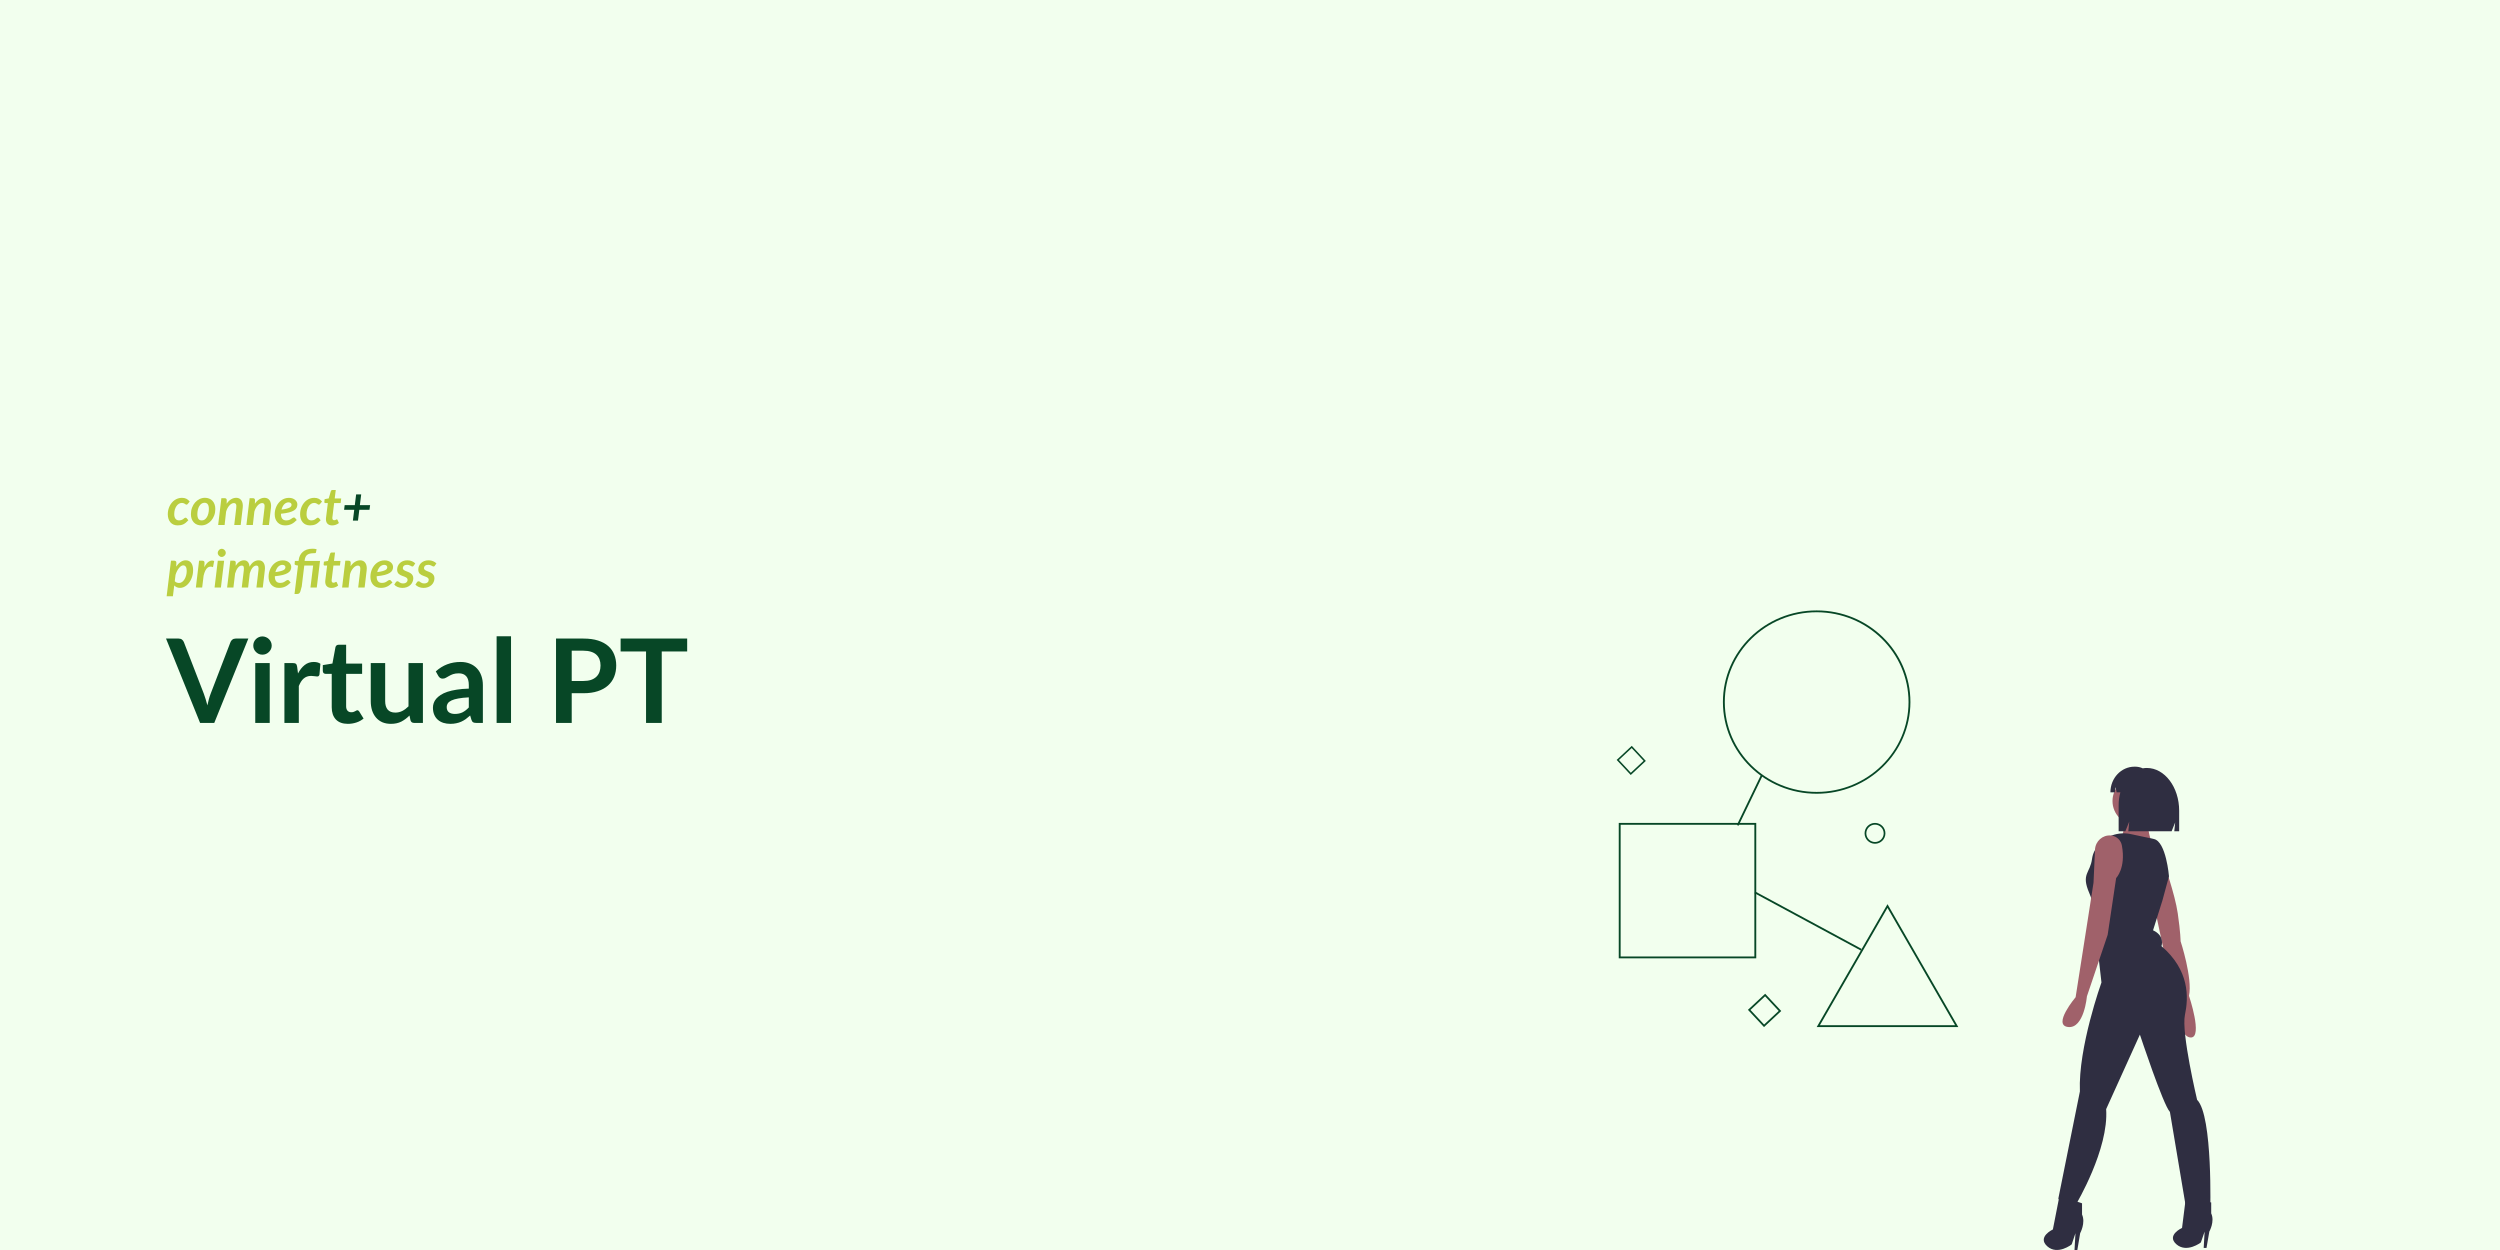 <svg width="1200" height="600" viewBox="0 0 1200 600" fill="none" xmlns="http://www.w3.org/2000/svg">
<g id="primefitness_hero">
<rect width="1200" height="600" fill="#F2FFEE"/>
<g id="undraw_ideation_2a64">
<path id="Shape" fill-rule="evenodd" clip-rule="evenodd" d="M900 395C897.239 395 895 397.239 895 400C895.003 402.76 897.24 404.997 900 405C902.761 405 905 402.761 905 400C905 397.239 902.761 395 900 395ZM900 404.167C897.699 404.167 895.833 402.301 895.833 400C895.836 397.7 897.7 395.836 900 395.833C902.301 395.833 904.167 397.699 904.167 400C904.167 402.301 902.301 404.167 900 404.167Z" fill="#074726"/>
<path id="Shape_2" fill-rule="evenodd" clip-rule="evenodd" d="M839 484.722L846.722 493L855 485.278L847.278 477L839 484.722ZM846.764 491.769L840.231 484.764L847.236 478.231L853.769 485.236L846.764 491.769Z" fill="#074726"/>
<path id="Shape_3" fill-rule="evenodd" clip-rule="evenodd" d="M776 364.756L782.756 372L790 365.244L783.244 358L776 364.756ZM782.794 370.923L777.077 364.794L783.206 359.077L788.923 365.206L782.794 370.923Z" fill="#074726"/>
<path id="Shape_4" fill-rule="evenodd" clip-rule="evenodd" d="M827 337C827 361.301 847.147 381 872 381C896.841 380.973 916.972 361.289 917 337C917 312.699 896.853 293 872 293C847.147 293 827 312.699 827 337ZM827.9 337C827.9 313.185 847.644 293.88 872 293.88C896.344 293.907 916.073 313.197 916.1 337C916.1 360.815 896.356 380.12 872 380.12C847.644 380.12 827.9 360.815 827.9 337Z" fill="#074726"/>
<path id="Rectangle" d="M833.682 395.978L845.266 371.946L846.074 372.333L834.49 396.365L833.682 395.978Z" fill="#074726"/>
<path id="Rectangle_2" d="M842.165 428.748L842.592 427.962L893.617 455.488L893.19 456.274L842.165 428.748Z" fill="#074726"/>
<path id="Shape_5" fill-rule="evenodd" clip-rule="evenodd" d="M777 460H843V395H777V460ZM842.096 459.11H777.904V395.89H842.096V459.11Z" fill="#074726"/>
<path id="Shape_6" fill-rule="evenodd" clip-rule="evenodd" d="M872 493H940L906 434L872 493ZM938.44 492.098H873.56L906 435.804L938.44 492.098Z" fill="#074726"/>
<circle id="Oval" cx="1025.5" cy="384.5" r="11.5" fill="#A0616A"/>
<path id="Path" d="M1030.19 391.048C1030.19 391.048 1031.55 404.108 1033.8 406.284C1036.06 408.461 1018 404.978 1018 404.978C1018 404.978 1020.71 394.096 1018.9 392.354C1017.1 390.613 1030.19 391.048 1030.19 391.048Z" fill="#A0616A"/>
<path id="Path_2" d="M1038.59 414C1038.59 414 1043.98 429.111 1045.33 438.444C1046.68 447.778 1046.68 451.778 1046.68 451.778C1046.68 451.778 1052.52 469.556 1050.72 478C1050.72 478 1057.46 498 1051.62 498C1045.78 498 1043.98 481.556 1043.98 481.556L1035 439.333L1038.59 414Z" fill="#A0616A"/>
<path id="Path_3" d="M1041.11 420.611C1041.11 420.611 1039.76 404.069 1033.91 402.728C1031.11 402.088 1026.58 401.142 1022.6 400.328C1015.66 398.91 1008.51 402.177 1005.36 408.472C1004.77 409.613 1004.38 410.846 1004.2 412.117C1003.3 419.27 998.801 419.27 1002.85 428.659C1006.9 438.047 1006 447.883 1006 447.883L1008.7 471.578C1008.7 471.578 997.451 502.874 998.351 523.886L988 575.3C988 575.3 990.25 580.665 996.551 577.983C996.551 577.983 1012.3 551.605 1010.95 532.381L1027.15 496.614C1027.15 496.614 1038.41 530.592 1041.56 533.722L1049.66 582.006C1049.66 582.006 1057.31 584.242 1060.91 582.006C1060.91 582.006 1062.26 535.51 1054.61 527.91C1054.61 527.91 1046.96 495.72 1048.76 487.226C1050.56 478.731 1051.01 465.766 1037.51 454.142C1037.51 454.142 1039.31 449.224 1033.46 446.542L1037.96 432.235L1041.11 420.611Z" fill="#2F2E41"/>
<path id="Path_4" d="M1013.61 401.071C1013.49 401.053 1013.37 401.039 1013.24 401.028C1009.23 400.67 1005.78 403.83 1005.61 407.799L1004.89 423.692L1002.18 441.121L996.297 478.662C996.297 478.662 984.99 492.069 992.679 492.963C1000.37 493.857 1001.73 478.215 1001.73 478.215L1011.68 448.719L1015.75 421.457C1015.75 421.457 1020.49 416.766 1018.52 405.92C1018.11 403.431 1016.13 401.48 1013.61 401.071Z" fill="#A0616A"/>
<path id="Path_5" d="M988.543 574L985.382 590.138C985.382 590.138 977.706 593.724 982.673 598.207C987.64 602.69 994.412 597.31 994.412 597.31L996.218 591.931L995.767 600H997.122L998.476 591.931C998.476 591.931 1001.19 587 999.379 582.966V577.586L988.543 574Z" fill="#2F2E41"/>
<path id="Path_6" d="M1049.19 575L1047.38 589.4C1047.38 589.4 1039.71 592.891 1044.67 597.255C1049.64 601.618 1056.41 596.382 1056.41 596.382L1058.22 591.145L1057.77 599H1059.12L1060.48 591.145C1060.48 591.145 1063.19 586.345 1061.38 582.418V577.182L1049.19 575Z" fill="#2F2E41"/>
<path id="Path_7" d="M1030.46 368.621H1030.46C1029.81 368.622 1029.17 368.683 1028.54 368.802C1027.41 368.276 1026.16 368.001 1024.89 368H1024.56C1018.18 368 1013 373.51 1013 380.307V380.307H1015.14L1015.49 377.799L1015.99 380.307H1017.77C1017.22 382.32 1016.94 384.392 1016.95 386.473V399H1020.18L1022.05 394.359L1021.59 399H1042.38L1044.08 394.781L1043.66 399H1046V389.164C1046 377.818 1039.04 368.621 1030.46 368.621Z" fill="#2F2E41"/>
</g>
<path id="Virtual PT" d="M119.2 306.512L102.848 347H96.044L79.692 306.512H85.74C86.393 306.512 86.925 306.671 87.336 306.988C87.747 307.305 88.055 307.716 88.26 308.22L97.808 332.916C98.125 333.719 98.424 334.605 98.704 335.576C99.003 336.528 99.283 337.527 99.544 338.572C99.768 337.527 100.011 336.528 100.272 335.576C100.533 334.605 100.823 333.719 101.14 332.916L110.632 308.22C110.781 307.791 111.071 307.399 111.5 307.044C111.948 306.689 112.489 306.512 113.124 306.512H119.2ZM129.467 318.272V347H122.523V318.272H129.467ZM130.419 309.9C130.419 310.497 130.297 311.057 130.055 311.58C129.812 312.103 129.485 312.56 129.075 312.952C128.683 313.344 128.216 313.661 127.675 313.904C127.133 314.128 126.555 314.24 125.939 314.24C125.341 314.24 124.772 314.128 124.231 313.904C123.708 313.661 123.251 313.344 122.859 312.952C122.467 312.56 122.149 312.103 121.907 311.58C121.683 311.057 121.571 310.497 121.571 309.9C121.571 309.284 121.683 308.705 121.907 308.164C122.149 307.623 122.467 307.156 122.859 306.764C123.251 306.372 123.708 306.064 124.231 305.84C124.772 305.597 125.341 305.476 125.939 305.476C126.555 305.476 127.133 305.597 127.675 305.84C128.216 306.064 128.683 306.372 129.075 306.764C129.485 307.156 129.812 307.623 130.055 308.164C130.297 308.705 130.419 309.284 130.419 309.9ZM143.042 323.256C143.938 321.539 145.002 320.195 146.234 319.224C147.466 318.235 148.922 317.74 150.602 317.74C151.927 317.74 152.991 318.029 153.794 318.608L153.346 323.788C153.252 324.124 153.112 324.367 152.926 324.516C152.758 324.647 152.524 324.712 152.226 324.712C151.946 324.712 151.526 324.665 150.966 324.572C150.424 324.479 149.892 324.432 149.37 324.432C148.604 324.432 147.923 324.544 147.326 324.768C146.728 324.992 146.187 325.319 145.702 325.748C145.235 326.159 144.815 326.663 144.442 327.26C144.087 327.857 143.751 328.539 143.434 329.304V347H136.518V318.272H140.578C141.287 318.272 141.782 318.403 142.062 318.664C142.342 318.907 142.528 319.355 142.622 320.008L143.042 323.256ZM166.984 347.448C164.483 347.448 162.56 346.748 161.216 345.348C159.891 343.929 159.228 341.979 159.228 339.496V323.452H156.288C155.915 323.452 155.598 323.331 155.336 323.088C155.075 322.845 154.944 322.481 154.944 321.996V319.252L159.564 318.496L161.02 310.656C161.114 310.283 161.291 309.993 161.552 309.788C161.814 309.583 162.15 309.48 162.56 309.48H166.144V318.524H173.816V323.452H166.144V339.02C166.144 339.916 166.359 340.616 166.788 341.12C167.236 341.624 167.843 341.876 168.608 341.876C169.038 341.876 169.392 341.829 169.672 341.736C169.971 341.624 170.223 341.512 170.428 341.4C170.652 341.288 170.848 341.185 171.016 341.092C171.184 340.98 171.352 340.924 171.52 340.924C171.726 340.924 171.894 340.98 172.024 341.092C172.155 341.185 172.295 341.335 172.444 341.54L174.516 344.9C173.508 345.74 172.351 346.375 171.044 346.804C169.738 347.233 168.384 347.448 166.984 347.448ZM202.996 318.272V347H198.768C197.853 347 197.275 346.58 197.032 345.74L196.556 343.444C195.38 344.639 194.083 345.609 192.664 346.356C191.245 347.084 189.575 347.448 187.652 347.448C186.084 347.448 184.693 347.187 183.48 346.664C182.285 346.123 181.277 345.367 180.456 344.396C179.635 343.425 179.009 342.277 178.58 340.952C178.169 339.608 177.964 338.133 177.964 336.528V318.272H184.88V336.528C184.88 338.283 185.281 339.645 186.084 340.616C186.905 341.568 188.128 342.044 189.752 342.044C190.947 342.044 192.067 341.783 193.112 341.26C194.157 340.719 195.147 339.981 196.08 339.048V318.272H202.996ZM225.03 334.736C223.032 334.829 221.352 335.007 219.99 335.268C218.627 335.511 217.535 335.828 216.714 336.22C215.892 336.612 215.304 337.069 214.95 337.592C214.595 338.115 214.418 338.684 214.418 339.3C214.418 340.513 214.772 341.381 215.482 341.904C216.21 342.427 217.152 342.688 218.31 342.688C219.728 342.688 220.951 342.436 221.978 341.932C223.023 341.409 224.04 340.625 225.03 339.58V334.736ZM209.182 322.276C212.486 319.252 216.462 317.74 221.11 317.74C222.79 317.74 224.292 318.02 225.618 318.58C226.943 319.121 228.063 319.887 228.978 320.876C229.892 321.847 230.583 323.013 231.05 324.376C231.535 325.739 231.778 327.232 231.778 328.856V347H228.642C227.988 347 227.484 346.907 227.13 346.72C226.775 346.515 226.495 346.113 226.29 345.516L225.674 343.444C224.946 344.097 224.236 344.676 223.546 345.18C222.855 345.665 222.136 346.076 221.39 346.412C220.643 346.748 219.84 347 218.982 347.168C218.142 347.355 217.208 347.448 216.182 347.448C214.968 347.448 213.848 347.289 212.822 346.972C211.795 346.636 210.908 346.141 210.162 345.488C209.415 344.835 208.836 344.023 208.426 343.052C208.015 342.081 207.81 340.952 207.81 339.664C207.81 338.936 207.931 338.217 208.174 337.508C208.416 336.78 208.808 336.089 209.35 335.436C209.91 334.783 210.628 334.167 211.506 333.588C212.383 333.009 213.456 332.505 214.726 332.076C216.014 331.647 217.507 331.301 219.206 331.04C220.904 330.76 222.846 330.592 225.03 330.536V328.856C225.03 326.933 224.619 325.515 223.798 324.6C222.976 323.667 221.791 323.2 220.242 323.2C219.122 323.2 218.188 323.331 217.442 323.592C216.714 323.853 216.07 324.152 215.51 324.488C214.95 324.805 214.436 325.095 213.97 325.356C213.522 325.617 213.018 325.748 212.458 325.748C211.972 325.748 211.562 325.627 211.226 325.384C210.89 325.123 210.619 324.824 210.414 324.488L209.182 322.276ZM245.291 305.392V347H238.375V305.392H245.291ZM280.051 326.868C281.432 326.868 282.636 326.7 283.663 326.364C284.689 326.009 285.539 325.515 286.211 324.88C286.901 324.227 287.415 323.443 287.751 322.528C288.087 321.595 288.255 320.559 288.255 319.42C288.255 318.337 288.087 317.357 287.751 316.48C287.415 315.603 286.911 314.856 286.239 314.24C285.567 313.624 284.717 313.157 283.691 312.84C282.664 312.504 281.451 312.336 280.051 312.336H274.423V326.868H280.051ZM280.051 306.512C282.757 306.512 285.1 306.829 287.079 307.464C289.057 308.099 290.691 308.985 291.979 310.124C293.267 311.263 294.219 312.625 294.835 314.212C295.469 315.799 295.787 317.535 295.787 319.42C295.787 321.38 295.46 323.181 294.807 324.824C294.153 326.448 293.173 327.848 291.867 329.024C290.56 330.2 288.917 331.115 286.939 331.768C284.979 332.421 282.683 332.748 280.051 332.748H274.423V347H266.891V306.512H280.051ZM329.843 312.7H317.635V347H310.103V312.7H297.895V306.512H329.843V312.7Z" fill="#074726"/>
<g id="connect+ primefitness">
<path d="M90.412 249.72C89.987 250.187 89.577 250.58 89.185 250.897C88.8 251.215 88.408 251.47 88.007 251.662C87.606 251.854 87.184 251.987 86.741 252.063C86.307 252.146 85.826 252.188 85.3 252.188C84.557 252.188 83.888 252.063 83.295 251.812C82.711 251.553 82.214 251.19 81.804 250.722C81.395 250.254 81.082 249.69 80.865 249.03C80.647 248.37 80.539 247.635 80.539 246.825C80.539 246.132 80.614 245.455 80.764 244.795C80.915 244.135 81.132 243.513 81.416 242.928C81.7 242.343 82.042 241.809 82.443 241.324C82.844 240.84 83.295 240.422 83.797 240.071C84.298 239.72 84.841 239.449 85.425 239.257C86.019 239.056 86.645 238.956 87.305 238.956C88.157 238.956 88.88 239.107 89.473 239.407C90.074 239.708 90.605 240.159 91.064 240.76L90.074 241.938C90.007 242.013 89.924 242.084 89.824 242.151C89.723 242.21 89.615 242.239 89.498 242.239C89.356 242.239 89.226 242.197 89.109 242.114C89.001 242.022 88.867 241.926 88.708 241.826C88.558 241.725 88.366 241.633 88.132 241.55C87.906 241.458 87.61 241.412 87.242 241.412C86.766 241.412 86.311 241.542 85.877 241.8C85.442 242.059 85.058 242.427 84.724 242.903C84.39 243.379 84.122 243.951 83.922 244.62C83.73 245.288 83.634 246.027 83.634 246.838C83.634 247.782 83.843 248.512 84.26 249.03C84.678 249.54 85.246 249.795 85.964 249.795C86.282 249.795 86.562 249.761 86.804 249.694C87.046 249.628 87.259 249.548 87.443 249.456C87.635 249.356 87.802 249.252 87.944 249.143C88.086 249.026 88.22 248.922 88.345 248.83C88.47 248.73 88.587 248.646 88.696 248.579C88.813 248.512 88.938 248.479 89.072 248.479C89.18 248.479 89.281 248.508 89.373 248.567C89.473 248.617 89.561 248.684 89.636 248.767L90.412 249.72ZM96.875 249.807C97.393 249.807 97.861 249.661 98.278 249.369C98.696 249.068 99.051 248.671 99.344 248.178C99.636 247.677 99.862 247.097 100.02 246.437C100.179 245.777 100.258 245.083 100.258 244.357C100.258 243.312 100.083 242.548 99.732 242.064C99.381 241.571 98.847 241.324 98.128 241.324C97.61 241.324 97.138 241.471 96.712 241.763C96.295 242.055 95.94 242.452 95.647 242.953C95.355 243.446 95.129 244.022 94.971 244.682C94.812 245.342 94.733 246.04 94.733 246.775C94.733 247.819 94.908 248.588 95.259 249.08C95.61 249.565 96.148 249.807 96.875 249.807ZM96.587 252.188C95.877 252.188 95.221 252.071 94.62 251.837C94.018 251.595 93.496 251.244 93.053 250.785C92.611 250.325 92.264 249.761 92.013 249.093C91.763 248.425 91.638 247.66 91.638 246.8C91.638 245.689 91.817 244.653 92.176 243.693C92.535 242.732 93.02 241.901 93.63 241.199C94.248 240.497 94.966 239.946 95.785 239.545C96.604 239.144 97.477 238.944 98.404 238.944C99.114 238.944 99.77 239.065 100.371 239.307C100.981 239.541 101.503 239.888 101.937 240.347C102.38 240.806 102.727 241.37 102.977 242.039C103.228 242.707 103.353 243.471 103.353 244.332C103.353 245.434 103.174 246.466 102.814 247.427C102.455 248.379 101.967 249.21 101.348 249.92C100.739 250.622 100.024 251.177 99.206 251.587C98.387 251.987 97.514 252.188 96.587 252.188ZM108.777 241.8C109.429 240.84 110.151 240.126 110.945 239.658C111.738 239.182 112.557 238.944 113.401 238.944C113.935 238.944 114.416 239.052 114.842 239.269C115.268 239.487 115.619 239.804 115.894 240.222C116.17 240.631 116.362 241.141 116.471 241.75C116.588 242.352 116.596 243.041 116.496 243.818L115.531 252H112.436L113.401 243.818C113.509 242.982 113.468 242.385 113.275 242.026C113.083 241.658 112.733 241.475 112.223 241.475C111.88 241.475 111.53 241.575 111.17 241.775C110.811 241.968 110.465 242.247 110.13 242.615C109.796 242.974 109.487 243.409 109.203 243.918C108.928 244.419 108.702 244.983 108.527 245.61L107.812 252H104.717L106.259 239.132H107.825C108.151 239.132 108.401 239.211 108.577 239.37C108.76 239.528 108.852 239.783 108.852 240.134L108.777 241.8ZM122.335 241.8C122.987 240.84 123.709 240.126 124.503 239.658C125.296 239.182 126.115 238.944 126.959 238.944C127.493 238.944 127.974 239.052 128.4 239.269C128.826 239.487 129.177 239.804 129.452 240.222C129.728 240.631 129.92 241.141 130.029 241.75C130.146 242.352 130.154 243.041 130.054 243.818L129.089 252H125.994L126.959 243.818C127.067 242.982 127.026 242.385 126.833 242.026C126.641 241.658 126.291 241.475 125.781 241.475C125.438 241.475 125.088 241.575 124.728 241.775C124.369 241.968 124.023 242.247 123.688 242.615C123.354 242.974 123.045 243.409 122.761 243.918C122.486 244.419 122.26 244.983 122.085 245.61L121.37 252H118.275L119.817 239.132H121.383C121.709 239.132 121.959 239.211 122.135 239.37C122.318 239.528 122.41 239.783 122.41 240.134L122.335 241.8ZM138.524 241.124C138.107 241.124 137.718 241.212 137.359 241.387C137 241.554 136.674 241.792 136.382 242.101C136.098 242.41 135.847 242.782 135.63 243.216C135.421 243.642 135.254 244.11 135.129 244.62C136.165 244.478 136.996 244.323 137.622 244.156C138.257 243.981 138.746 243.797 139.088 243.605C139.431 243.404 139.656 243.191 139.765 242.966C139.882 242.732 139.94 242.49 139.94 242.239C139.94 242.114 139.911 241.984 139.853 241.851C139.803 241.717 139.719 241.6 139.602 241.5C139.493 241.391 139.347 241.303 139.164 241.237C138.988 241.161 138.775 241.124 138.524 241.124ZM134.866 246.762C134.866 248.784 135.722 249.795 137.434 249.795C137.802 249.795 138.128 249.761 138.412 249.694C138.696 249.619 138.942 249.532 139.151 249.431C139.368 249.331 139.56 249.218 139.727 249.093C139.903 248.968 140.062 248.855 140.204 248.755C140.354 248.654 140.5 248.571 140.642 248.504C140.784 248.429 140.939 248.391 141.106 248.391C141.206 248.391 141.302 248.416 141.394 248.467C141.494 248.517 141.582 248.583 141.657 248.667L142.446 249.619C142.004 250.062 141.569 250.446 141.143 250.772C140.717 251.098 140.283 251.365 139.84 251.574C139.397 251.783 138.93 251.937 138.437 252.038C137.944 252.138 137.409 252.188 136.833 252.188C136.081 252.188 135.4 252.063 134.79 251.812C134.181 251.553 133.659 251.194 133.224 250.734C132.79 250.267 132.452 249.707 132.209 249.055C131.975 248.396 131.858 247.66 131.858 246.85C131.858 246.173 131.929 245.509 132.071 244.858C132.222 244.206 132.435 243.588 132.71 243.003C132.986 242.419 133.324 241.88 133.725 241.387C134.126 240.894 134.577 240.468 135.079 240.109C135.588 239.75 136.144 239.47 136.745 239.269C137.355 239.069 138.007 238.969 138.7 238.969C139.368 238.969 139.953 239.065 140.454 239.257C140.964 239.449 141.386 239.7 141.72 240.009C142.062 240.309 142.317 240.648 142.484 241.024C142.651 241.4 142.735 241.767 142.735 242.126C142.735 242.703 142.618 243.229 142.384 243.705C142.158 244.181 141.749 244.607 141.156 244.983C140.571 245.359 139.769 245.685 138.75 245.96C137.731 246.228 136.436 246.441 134.866 246.6V246.762ZM153.92 249.72C153.494 250.187 153.084 250.58 152.692 250.897C152.307 251.215 151.915 251.47 151.514 251.662C151.113 251.854 150.691 251.987 150.248 252.063C149.814 252.146 149.334 252.188 148.807 252.188C148.064 252.188 147.396 252.063 146.803 251.812C146.218 251.553 145.721 251.19 145.311 250.722C144.902 250.254 144.589 249.69 144.372 249.03C144.155 248.37 144.046 247.635 144.046 246.825C144.046 246.132 144.121 245.455 144.271 244.795C144.422 244.135 144.639 243.513 144.923 242.928C145.207 242.343 145.55 241.809 145.951 241.324C146.351 240.84 146.803 240.422 147.304 240.071C147.805 239.72 148.348 239.449 148.933 239.257C149.526 239.056 150.152 238.956 150.812 238.956C151.664 238.956 152.387 239.107 152.98 239.407C153.581 239.708 154.112 240.159 154.571 240.76L153.581 241.938C153.515 242.013 153.431 242.084 153.331 242.151C153.231 242.21 153.122 242.239 153.005 242.239C152.863 242.239 152.734 242.197 152.617 242.114C152.508 242.022 152.374 241.926 152.216 241.826C152.065 241.725 151.873 241.633 151.639 241.55C151.414 241.458 151.117 241.412 150.75 241.412C150.273 241.412 149.818 241.542 149.384 241.8C148.949 242.059 148.565 242.427 148.231 242.903C147.897 243.379 147.63 243.951 147.429 244.62C147.237 245.288 147.141 246.027 147.141 246.838C147.141 247.782 147.35 248.512 147.767 249.03C148.185 249.54 148.753 249.795 149.471 249.795C149.789 249.795 150.069 249.761 150.311 249.694C150.553 249.628 150.766 249.548 150.95 249.456C151.142 249.356 151.309 249.252 151.451 249.143C151.593 249.026 151.727 248.922 151.852 248.83C151.978 248.73 152.094 248.646 152.203 248.579C152.32 248.512 152.445 248.479 152.579 248.479C152.688 248.479 152.788 248.508 152.88 248.567C152.98 248.617 153.068 248.684 153.143 248.767L153.92 249.72ZM156.454 249.381C156.454 249.323 156.454 249.256 156.454 249.181C156.454 249.097 156.458 248.98 156.466 248.83C156.483 248.671 156.504 248.467 156.529 248.216C156.562 247.957 156.604 247.627 156.654 247.226L157.369 241.462H156.153C156.003 241.462 155.878 241.408 155.777 241.299C155.685 241.191 155.656 241.028 155.69 240.811L155.827 239.583L157.782 239.244L158.81 235.736C158.868 235.569 158.956 235.439 159.073 235.347C159.19 235.256 159.336 235.21 159.511 235.21H161.165L160.664 239.257H163.771L163.508 241.462H160.388L159.699 247.063C159.657 247.406 159.624 247.677 159.599 247.878C159.574 248.078 159.553 248.237 159.536 248.354C159.528 248.462 159.524 248.542 159.524 248.592C159.524 248.634 159.524 248.663 159.524 248.68C159.524 248.997 159.599 249.248 159.749 249.431C159.908 249.615 160.129 249.707 160.413 249.707C160.589 249.707 160.739 249.686 160.865 249.644C160.99 249.594 161.098 249.544 161.19 249.494C161.282 249.444 161.366 249.398 161.441 249.356C161.516 249.306 161.587 249.281 161.654 249.281C161.746 249.281 161.817 249.306 161.867 249.356C161.917 249.398 161.963 249.465 162.005 249.557L162.669 251.06C162.209 251.436 161.7 251.72 161.14 251.912C160.589 252.104 160.025 252.2 159.449 252.2C158.538 252.2 157.816 251.954 157.281 251.461C156.755 250.968 156.479 250.275 156.454 249.381ZM83.884 278.993C84.168 279.302 84.494 279.519 84.862 279.644C85.229 279.77 85.588 279.832 85.939 279.832C86.491 279.832 86.992 279.661 87.443 279.319C87.894 278.976 88.282 278.529 88.608 277.978C88.934 277.427 89.185 276.808 89.36 276.123C89.535 275.43 89.623 274.737 89.623 274.043C89.623 273.141 89.473 272.473 89.172 272.039C88.88 271.596 88.47 271.374 87.944 271.374C87.602 271.374 87.255 271.491 86.904 271.725C86.553 271.959 86.215 272.281 85.889 272.69C85.563 273.091 85.258 273.567 84.975 274.119C84.699 274.67 84.461 275.263 84.26 275.898L83.884 278.993ZM84.573 271.976C85.192 271.049 85.889 270.314 86.666 269.771C87.451 269.219 88.282 268.944 89.159 268.944C89.694 268.944 90.179 269.044 90.613 269.244C91.047 269.436 91.419 269.729 91.728 270.121C92.037 270.514 92.275 271.011 92.442 271.613C92.609 272.214 92.693 272.92 92.693 273.73C92.693 274.457 92.618 275.171 92.468 275.873C92.317 276.574 92.104 277.239 91.828 277.865C91.553 278.492 91.223 279.068 90.839 279.594C90.463 280.12 90.041 280.576 89.573 280.96C89.105 281.344 88.604 281.645 88.069 281.862C87.543 282.079 86.996 282.188 86.428 282.188C85.843 282.188 85.317 282.084 84.849 281.875C84.39 281.666 83.985 281.382 83.634 281.023L82.995 286.198H79.987L82.067 269.132H83.634C83.96 269.132 84.21 269.211 84.385 269.37C84.569 269.528 84.661 269.783 84.661 270.134L84.573 271.976ZM98.082 272.227C98.408 271.592 98.755 271.049 99.123 270.598C99.498 270.138 99.887 269.783 100.288 269.533C100.689 269.274 101.102 269.123 101.528 269.081C101.954 269.031 102.38 269.098 102.806 269.282L102.243 272.239C101.223 271.813 100.33 271.917 99.561 272.552C98.801 273.187 98.191 274.436 97.732 276.299L97.043 282H94.01L95.564 269.132H97.143C97.469 269.132 97.719 269.211 97.895 269.37C98.078 269.528 98.17 269.783 98.17 270.134L98.082 272.227ZM107.581 269.144L106.04 282H102.995L104.536 269.144H107.581ZM108.37 265.398C108.37 265.665 108.312 265.916 108.195 266.149C108.086 266.383 107.94 266.588 107.756 266.763C107.572 266.939 107.364 267.081 107.13 267.189C106.896 267.29 106.654 267.34 106.403 267.34C106.161 267.34 105.927 267.29 105.701 267.189C105.476 267.081 105.275 266.939 105.1 266.763C104.924 266.588 104.782 266.383 104.674 266.149C104.574 265.916 104.523 265.665 104.523 265.398C104.523 265.13 104.578 264.876 104.686 264.633C104.795 264.391 104.937 264.182 105.112 264.007C105.288 263.823 105.488 263.681 105.714 263.581C105.948 263.472 106.186 263.418 106.428 263.418C106.679 263.418 106.921 263.472 107.155 263.581C107.389 263.681 107.593 263.819 107.769 263.994C107.952 264.17 108.099 264.378 108.207 264.621C108.316 264.863 108.37 265.122 108.37 265.398ZM109.012 282L110.566 269.132H112.145C112.47 269.132 112.721 269.211 112.896 269.37C113.08 269.528 113.172 269.783 113.172 270.134L113.109 271.55C113.686 270.673 114.312 270.021 114.989 269.595C115.666 269.161 116.371 268.944 117.107 268.944C117.892 268.944 118.514 269.207 118.974 269.733C119.433 270.259 119.7 271.019 119.775 272.013C120.377 270.961 121.041 270.188 121.768 269.695C122.503 269.194 123.301 268.944 124.161 268.944C124.704 268.944 125.18 269.052 125.589 269.269C125.999 269.487 126.333 269.804 126.592 270.222C126.851 270.631 127.026 271.141 127.118 271.75C127.21 272.352 127.206 273.041 127.106 273.818L126.141 282H123.083L124.048 273.818C124.157 272.982 124.132 272.385 123.973 272.026C123.823 271.658 123.514 271.475 123.046 271.475C122.728 271.475 122.419 271.558 122.119 271.725C121.818 271.892 121.53 272.135 121.254 272.452C120.987 272.769 120.736 273.158 120.502 273.617C120.277 274.077 120.076 274.595 119.901 275.171L119.099 282H116.042L117.019 273.818C117.119 272.982 117.098 272.385 116.956 272.026C116.814 271.658 116.505 271.475 116.029 271.475C115.695 271.475 115.373 271.562 115.064 271.738C114.763 271.913 114.475 272.168 114.2 272.502C113.932 272.828 113.682 273.229 113.448 273.705C113.222 274.173 113.022 274.699 112.846 275.284L112.044 282H109.012ZM135.588 271.124C135.17 271.124 134.782 271.212 134.422 271.387C134.063 271.554 133.737 271.792 133.445 272.101C133.161 272.41 132.91 272.782 132.693 273.216C132.484 273.642 132.317 274.11 132.192 274.62C133.228 274.478 134.059 274.323 134.686 274.156C135.32 273.981 135.809 273.797 136.152 273.605C136.494 273.404 136.72 273.191 136.828 272.966C136.945 272.732 137.004 272.49 137.004 272.239C137.004 272.114 136.974 271.984 136.916 271.851C136.866 271.717 136.782 271.6 136.665 271.5C136.557 271.391 136.411 271.303 136.227 271.237C136.051 271.161 135.838 271.124 135.588 271.124ZM131.929 276.762C131.929 278.784 132.785 279.795 134.498 279.795C134.865 279.795 135.191 279.761 135.475 279.694C135.759 279.619 136.005 279.532 136.214 279.431C136.431 279.331 136.624 279.218 136.791 279.093C136.966 278.968 137.125 278.855 137.267 278.755C137.417 278.654 137.563 278.571 137.705 278.504C137.847 278.429 138.002 278.391 138.169 278.391C138.269 278.391 138.365 278.416 138.457 278.467C138.557 278.517 138.645 278.583 138.72 278.667L139.51 279.619C139.067 280.062 138.633 280.446 138.207 280.772C137.78 281.098 137.346 281.365 136.903 281.574C136.461 281.783 135.993 281.937 135.5 282.038C135.007 282.138 134.473 282.188 133.896 282.188C133.144 282.188 132.464 282.063 131.854 281.812C131.244 281.553 130.722 281.194 130.287 280.734C129.853 280.267 129.515 279.707 129.273 279.055C129.039 278.396 128.922 277.66 128.922 276.85C128.922 276.173 128.993 275.509 129.135 274.858C129.285 274.206 129.498 273.588 129.774 273.003C130.049 272.419 130.388 271.88 130.789 271.387C131.19 270.894 131.641 270.468 132.142 270.109C132.652 269.75 133.207 269.47 133.808 269.269C134.418 269.069 135.07 268.969 135.763 268.969C136.431 268.969 137.016 269.065 137.517 269.257C138.027 269.449 138.449 269.7 138.783 270.009C139.125 270.309 139.38 270.648 139.547 271.024C139.714 271.4 139.798 271.767 139.798 272.126C139.798 272.703 139.681 273.229 139.447 273.705C139.221 274.181 138.812 274.607 138.219 274.983C137.634 275.359 136.832 275.685 135.813 275.96C134.794 276.228 133.499 276.441 131.929 276.6V276.762ZM146.212 269.257H153.605L152.051 282H149.019L150.309 271.462H146.049L144.834 281.486L144.195 283.842C144.069 284.243 143.885 284.556 143.643 284.782C143.401 285.007 143.054 285.12 142.603 285.12H141.363L143.042 271.475L142.089 271.299C141.864 271.249 141.689 271.17 141.563 271.061C141.438 270.944 141.388 270.777 141.413 270.56L141.551 269.257H143.317L143.368 268.843C143.459 268.058 143.664 267.336 143.982 266.676C144.307 266.007 144.746 265.431 145.297 264.947C145.849 264.454 146.517 264.069 147.302 263.794C148.087 263.518 148.994 263.38 150.021 263.38C150.347 263.38 150.689 263.401 151.049 263.443C151.416 263.476 151.721 263.535 151.963 263.618L151.663 265.16C151.621 265.352 151.504 265.464 151.312 265.498C151.12 265.523 150.89 265.535 150.623 265.535C149.871 265.535 149.232 265.606 148.705 265.748C148.179 265.882 147.745 266.091 147.402 266.375C147.068 266.651 146.809 267.001 146.625 267.427C146.442 267.845 146.316 268.338 146.249 268.906L146.212 269.257ZM156.111 279.381C156.111 279.323 156.111 279.256 156.111 279.181C156.111 279.097 156.115 278.98 156.124 278.83C156.141 278.671 156.161 278.467 156.186 278.216C156.22 277.957 156.262 277.627 156.312 277.226L157.026 271.462H155.811C155.66 271.462 155.535 271.408 155.435 271.299C155.343 271.191 155.314 271.028 155.347 270.811L155.485 269.583L157.439 269.244L158.467 265.736C158.525 265.569 158.613 265.439 158.73 265.347C158.847 265.256 158.993 265.21 159.169 265.21H160.823L160.321 269.257H163.429L163.166 271.462H160.046L159.357 277.063C159.315 277.406 159.281 277.677 159.256 277.878C159.231 278.078 159.21 278.237 159.194 278.354C159.185 278.462 159.181 278.542 159.181 278.592C159.181 278.634 159.181 278.663 159.181 278.68C159.181 278.997 159.256 279.248 159.407 279.431C159.565 279.615 159.787 279.707 160.071 279.707C160.246 279.707 160.397 279.686 160.522 279.644C160.647 279.594 160.756 279.544 160.848 279.494C160.94 279.444 161.023 279.398 161.098 279.356C161.173 279.306 161.244 279.281 161.311 279.281C161.403 279.281 161.474 279.306 161.524 279.356C161.574 279.398 161.62 279.465 161.662 279.557L162.326 281.06C161.867 281.436 161.357 281.72 160.798 281.912C160.246 282.104 159.682 282.2 159.106 282.2C158.195 282.2 157.473 281.954 156.938 281.461C156.412 280.968 156.136 280.275 156.111 279.381ZM168.271 271.8C168.922 270.84 169.645 270.126 170.438 269.658C171.232 269.182 172.051 268.944 172.894 268.944C173.429 268.944 173.909 269.052 174.335 269.269C174.761 269.487 175.112 269.804 175.388 270.222C175.664 270.631 175.856 271.141 175.964 271.75C176.081 272.352 176.09 273.041 175.989 273.818L175.025 282H171.93L172.894 273.818C173.003 272.982 172.961 272.385 172.769 272.026C172.577 271.658 172.226 271.475 171.717 271.475C171.374 271.475 171.023 271.575 170.664 271.775C170.305 271.968 169.958 272.247 169.624 272.615C169.29 272.974 168.981 273.409 168.697 273.918C168.421 274.419 168.196 274.983 168.02 275.61L167.306 282H164.211L165.752 269.132H167.318C167.644 269.132 167.895 269.211 168.07 269.37C168.254 269.528 168.346 269.783 168.346 270.134L168.271 271.8ZM184.46 271.124C184.042 271.124 183.654 271.212 183.295 271.387C182.936 271.554 182.61 271.792 182.317 272.101C182.033 272.41 181.783 272.782 181.566 273.216C181.357 273.642 181.19 274.11 181.064 274.62C182.1 274.478 182.931 274.323 183.558 274.156C184.193 273.981 184.681 273.797 185.024 273.605C185.366 273.404 185.592 273.191 185.701 272.966C185.818 272.732 185.876 272.49 185.876 272.239C185.876 272.114 185.847 271.984 185.788 271.851C185.738 271.717 185.655 271.6 185.538 271.5C185.429 271.391 185.283 271.303 185.099 271.237C184.924 271.161 184.711 271.124 184.46 271.124ZM180.801 276.762C180.801 278.784 181.658 279.795 183.37 279.795C183.738 279.795 184.063 279.761 184.347 279.694C184.631 279.619 184.878 279.532 185.087 279.431C185.304 279.331 185.496 279.218 185.663 279.093C185.838 278.968 185.997 278.855 186.139 278.755C186.289 278.654 186.436 278.571 186.578 278.504C186.72 278.429 186.874 278.391 187.041 278.391C187.142 278.391 187.238 278.416 187.329 278.467C187.43 278.517 187.517 278.583 187.593 278.667L188.382 279.619C187.939 280.062 187.505 280.446 187.079 280.772C186.653 281.098 186.218 281.365 185.776 281.574C185.333 281.783 184.865 281.937 184.372 282.038C183.88 282.138 183.345 282.188 182.769 282.188C182.017 282.188 181.336 282.063 180.726 281.812C180.116 281.553 179.594 281.194 179.16 280.734C178.725 280.267 178.387 279.707 178.145 279.055C177.911 278.396 177.794 277.66 177.794 276.85C177.794 276.173 177.865 275.509 178.007 274.858C178.157 274.206 178.37 273.588 178.646 273.003C178.922 272.419 179.26 271.88 179.661 271.387C180.062 270.894 180.513 270.468 181.014 270.109C181.524 269.75 182.079 269.47 182.681 269.269C183.291 269.069 183.942 268.969 184.636 268.969C185.304 268.969 185.889 269.065 186.39 269.257C186.899 269.449 187.321 269.7 187.655 270.009C187.998 270.309 188.253 270.648 188.42 271.024C188.587 271.4 188.67 271.767 188.67 272.126C188.67 272.703 188.553 273.229 188.319 273.705C188.094 274.181 187.685 274.607 187.091 274.983C186.507 275.359 185.705 275.685 184.686 275.96C183.667 276.228 182.372 276.441 180.801 276.6V276.762ZM198.539 271.562C198.447 271.696 198.359 271.792 198.276 271.851C198.192 271.901 198.084 271.926 197.95 271.926C197.8 271.926 197.649 271.884 197.499 271.8C197.349 271.717 197.173 271.625 196.973 271.525C196.781 271.416 196.555 271.32 196.296 271.237C196.046 271.153 195.745 271.111 195.394 271.111C194.734 271.111 194.229 271.262 193.878 271.562C193.527 271.855 193.352 272.222 193.352 272.665C193.352 273.008 193.473 273.283 193.715 273.492C193.966 273.701 194.279 273.885 194.655 274.043C195.031 274.202 195.432 274.365 195.858 274.532C196.292 274.691 196.697 274.895 197.073 275.146C197.449 275.388 197.758 275.706 198 276.098C198.251 276.483 198.376 276.98 198.376 277.589C198.376 278.208 198.251 278.796 198 279.356C197.758 279.916 197.407 280.409 196.948 280.835C196.488 281.252 195.933 281.587 195.281 281.837C194.638 282.079 193.911 282.2 193.101 282.2C192.7 282.2 192.307 282.159 191.923 282.075C191.539 282 191.18 281.891 190.846 281.749C190.52 281.607 190.219 281.44 189.943 281.248C189.668 281.056 189.434 280.847 189.242 280.622L190.006 279.444C190.098 279.302 190.207 279.193 190.332 279.118C190.457 279.043 190.612 279.005 190.795 279.005C190.971 279.005 191.13 279.06 191.272 279.168C191.414 279.277 191.576 279.398 191.76 279.532C191.952 279.657 192.182 279.774 192.449 279.882C192.725 279.991 193.076 280.045 193.502 280.045C193.844 280.045 194.145 279.999 194.404 279.907C194.671 279.816 194.897 279.69 195.081 279.532C195.265 279.373 195.402 279.189 195.494 278.98C195.586 278.771 195.632 278.55 195.632 278.316C195.632 278.032 195.561 277.798 195.419 277.614C195.277 277.422 195.085 277.259 194.843 277.126C194.609 276.984 194.341 276.863 194.041 276.762C193.74 276.654 193.431 276.541 193.114 276.424C192.804 276.307 192.5 276.173 192.199 276.023C191.906 275.873 191.639 275.685 191.397 275.459C191.163 275.225 190.975 274.946 190.833 274.62C190.691 274.286 190.62 273.88 190.62 273.404C190.62 272.836 190.729 272.285 190.946 271.75C191.163 271.207 191.48 270.731 191.898 270.322C192.316 269.904 192.829 269.57 193.439 269.32C194.057 269.069 194.763 268.944 195.557 268.944C196.376 268.944 197.102 269.086 197.737 269.37C198.372 269.645 198.902 270 199.328 270.435L198.539 271.562ZM208.695 271.562C208.603 271.696 208.516 271.792 208.432 271.851C208.349 271.901 208.24 271.926 208.106 271.926C207.956 271.926 207.806 271.884 207.655 271.8C207.505 271.717 207.33 271.625 207.129 271.525C206.937 271.416 206.711 271.32 206.452 271.237C206.202 271.153 205.901 271.111 205.55 271.111C204.89 271.111 204.385 271.262 204.034 271.562C203.683 271.855 203.508 272.222 203.508 272.665C203.508 273.008 203.629 273.283 203.871 273.492C204.122 273.701 204.435 273.885 204.811 274.043C205.187 274.202 205.588 274.365 206.014 274.532C206.448 274.691 206.853 274.895 207.229 275.146C207.605 275.388 207.914 275.706 208.157 276.098C208.407 276.483 208.532 276.98 208.532 277.589C208.532 278.208 208.407 278.796 208.157 279.356C207.914 279.916 207.563 280.409 207.104 280.835C206.645 281.252 206.089 281.587 205.437 281.837C204.794 282.079 204.068 282.2 203.257 282.2C202.856 282.2 202.464 282.159 202.079 282.075C201.695 282 201.336 281.891 201.002 281.749C200.676 281.607 200.375 281.44 200.1 281.248C199.824 281.056 199.59 280.847 199.398 280.622L200.162 279.444C200.254 279.302 200.363 279.193 200.488 279.118C200.613 279.043 200.768 279.005 200.952 279.005C201.127 279.005 201.286 279.06 201.428 279.168C201.57 279.277 201.733 279.398 201.917 279.532C202.109 279.657 202.338 279.774 202.606 279.882C202.881 279.991 203.232 280.045 203.658 280.045C204.001 280.045 204.301 279.999 204.56 279.907C204.828 279.816 205.053 279.69 205.237 279.532C205.421 279.373 205.559 279.189 205.65 278.98C205.742 278.771 205.788 278.55 205.788 278.316C205.788 278.032 205.717 277.798 205.575 277.614C205.433 277.422 205.241 277.259 204.999 277.126C204.765 276.984 204.498 276.863 204.197 276.762C203.896 276.654 203.587 276.541 203.27 276.424C202.961 276.307 202.656 276.173 202.355 276.023C202.063 275.873 201.795 275.685 201.553 275.459C201.319 275.225 201.131 274.946 200.989 274.62C200.847 274.286 200.776 273.88 200.776 273.404C200.776 272.836 200.885 272.285 201.102 271.75C201.319 271.207 201.637 270.731 202.054 270.322C202.472 269.904 202.986 269.57 203.596 269.32C204.214 269.069 204.92 268.944 205.713 268.944C206.532 268.944 207.259 269.086 207.893 269.37C208.528 269.645 209.059 270 209.485 270.435L208.695 271.562Z" fill="#BACE3F"/>
<path d="M177.359 244.695H172.473L171.834 249.882H169.39L170.029 244.695H165.168L165.443 242.477H170.305L170.944 237.315H173.375L172.736 242.477H177.648L177.359 244.695Z" fill="#074726"/>
</g>
</g>
</svg>

